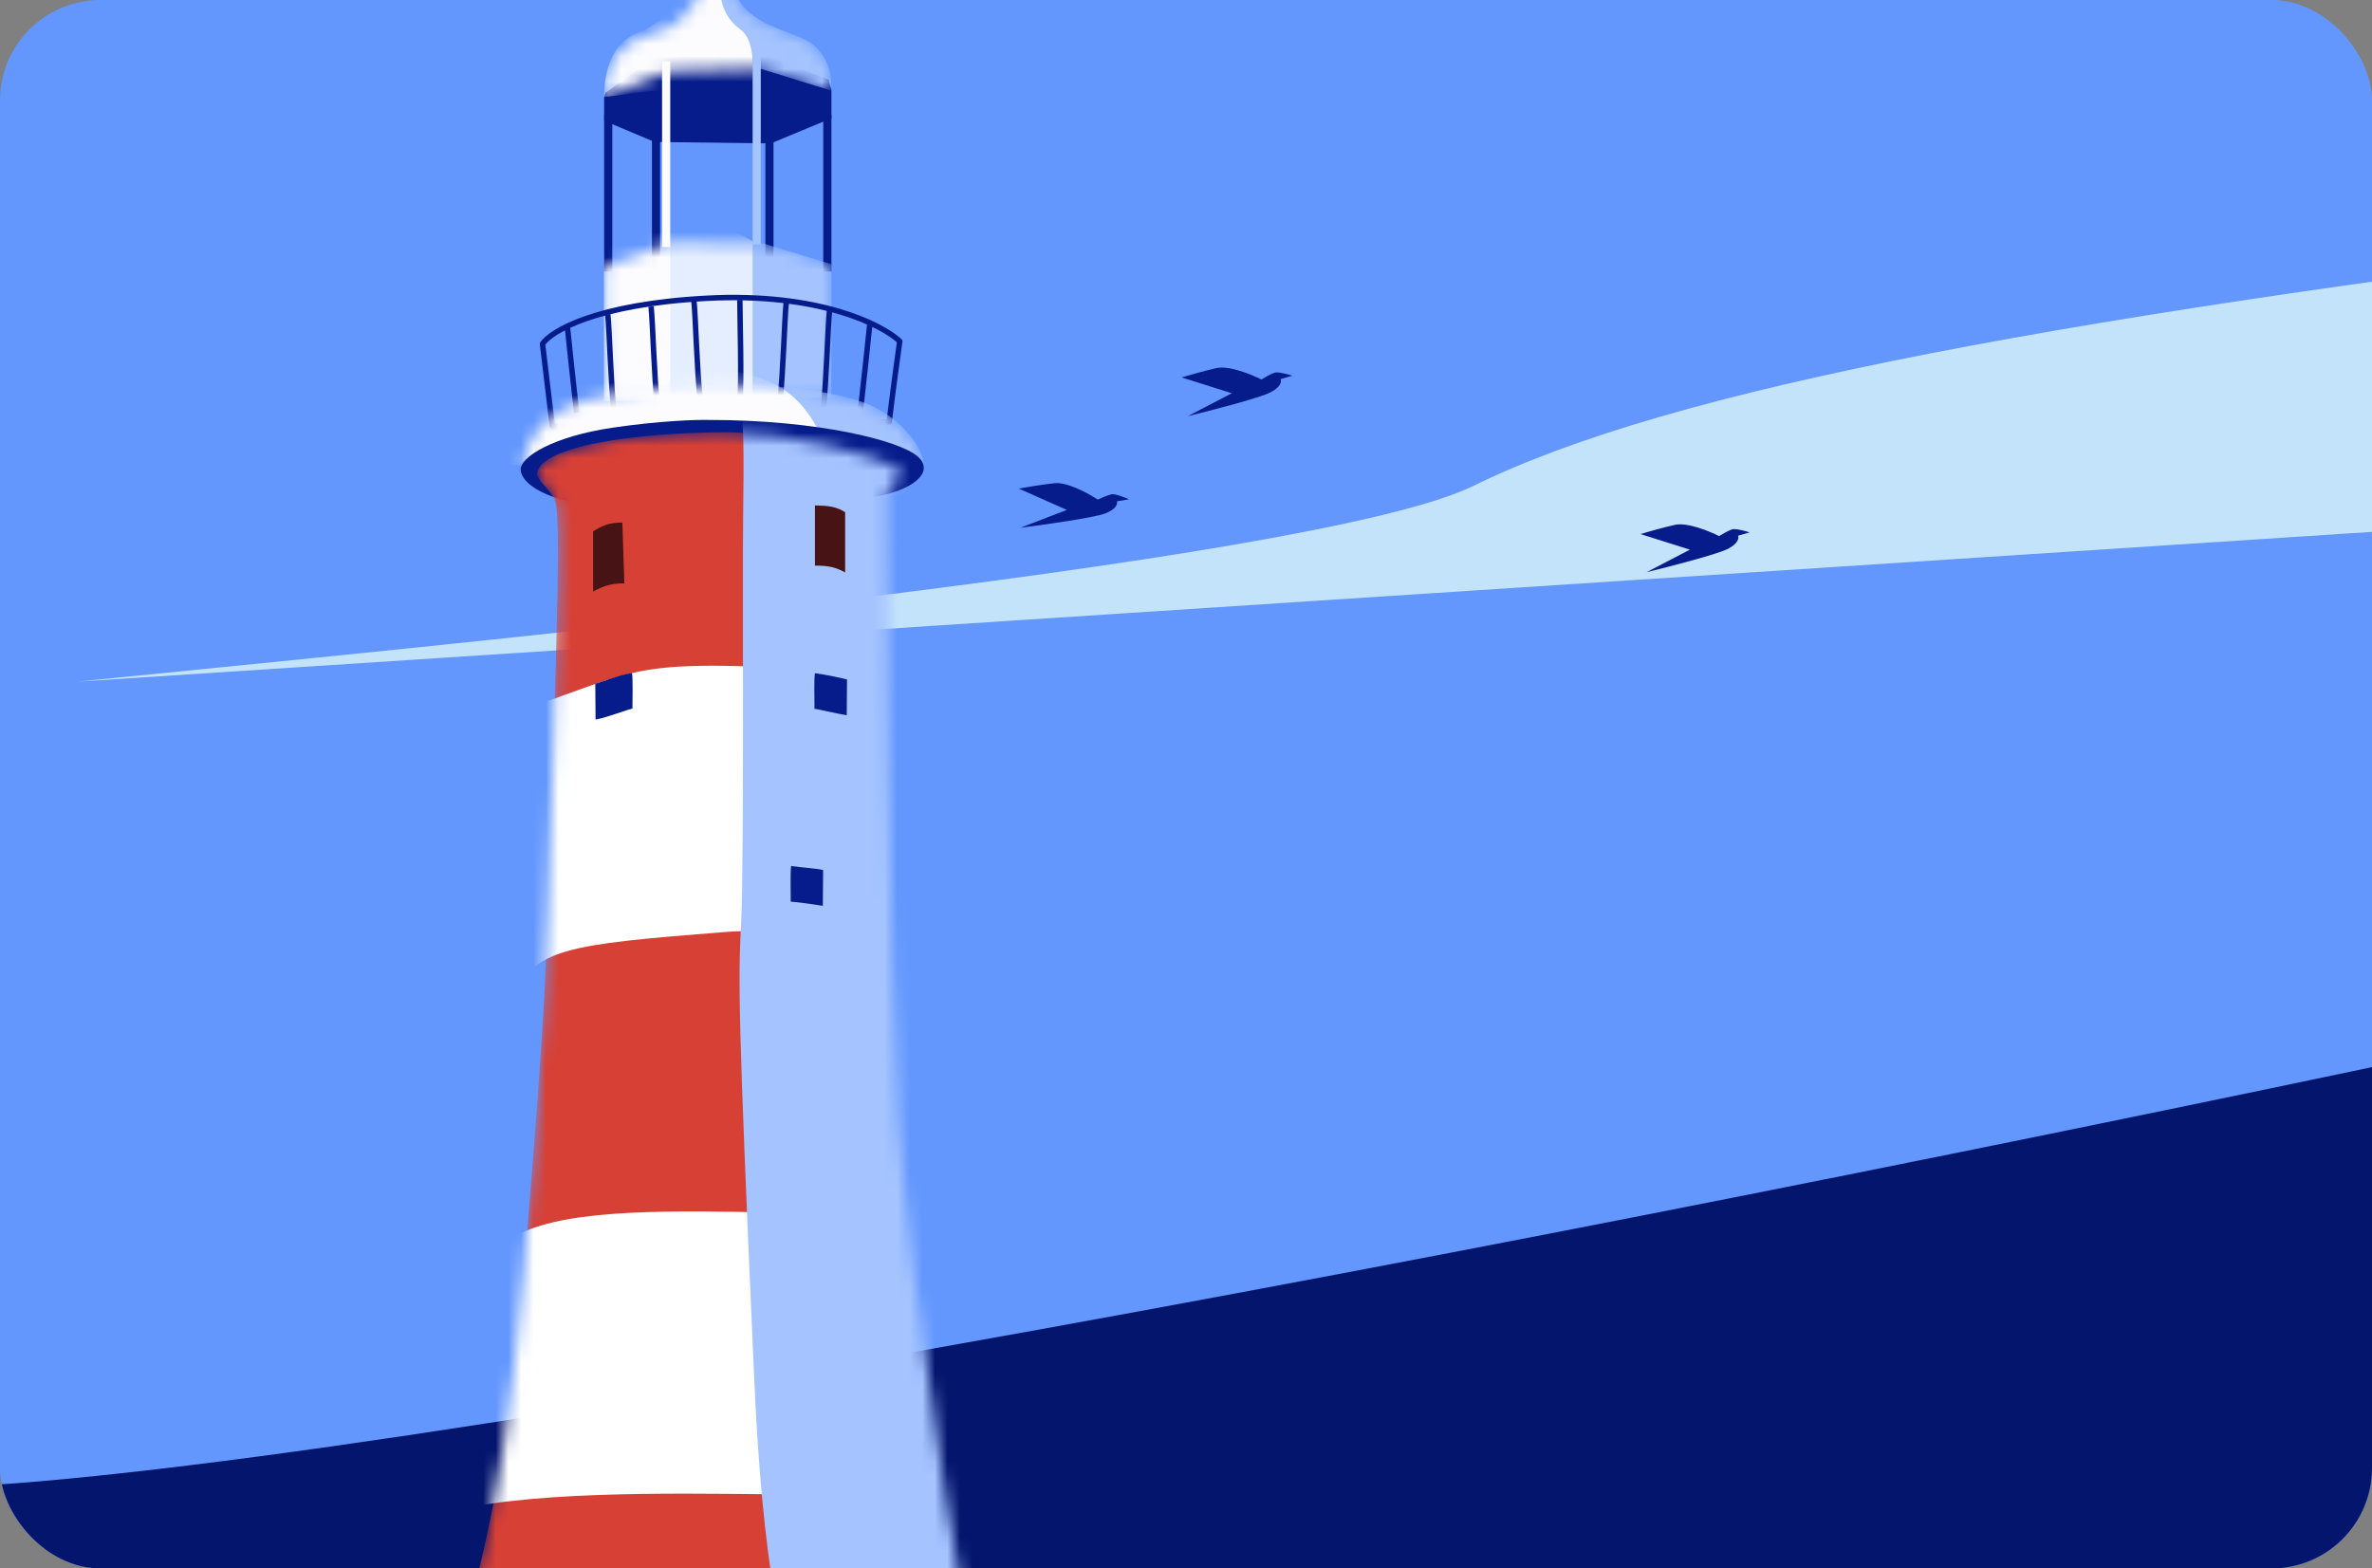 <svg width="189" height="125" viewBox="0 0 189 125" fill="none" xmlns="http://www.w3.org/2000/svg">
<rect x="0" y="0" width="189" height="125" fill="#808080" stroke="none"/>
<g clip-path="url(#clip0_1877_2851)">
<rect width="189" height="125" rx="8" fill="#6397FD"/>
<path d="M-11.031 118.417C10.387 120.803 125.211 98.74 203.149 82.044V158.964C148.613 163.536 37.873 172.321 31.21 170.89C22.881 169.101 -32.449 116.032 -11.031 118.417Z" fill="#04156D"/>
<path d="M117.405 38.722C133.246 30.943 164.263 25.111 221.183 18.32L227.694 39.862L6.201 54.323C31.994 51.709 104.732 44.946 117.405 38.722Z" fill="#C3E3FA"/>
<rect x="65.597" y="9.148" width="0.65" height="12.487" fill="#061C8B"/>
<rect x="48.139" y="9.148" width="0.65" height="12.487" fill="#061C8B"/>
<rect x="51.947" y="9.93" width="0.65" height="12.487" fill="#061C8B"/>
<rect x="60.983" y="10.383" width="0.65" height="12.487" fill="#061C8B"/>
<path d="M61.426 11.428L66.247 9.424V7.227C66.247 6.948 66.033 6.667 66.033 6.345L60.966 4.441L52.792 4.137L48.247 7.395L48.139 7.745V9.624L52.154 11.315L61.426 11.428Z" fill="#061C8B"/>
<mask id="mask0_1877_2851" style="mask-type:alpha" maskUnits="userSpaceOnUse" x="48" y="19" width="19" height="13">
<path d="M48.139 21.21V31.981L66.247 31.669V21.053L60.861 19.414L53.446 19.336L48.139 21.21Z" fill="#FCFCFE"/>
</mask>
<g mask="url(#mask0_1877_2851)">
<path d="M48.139 21.21V31.981L66.247 31.669V21.053L60.861 19.414L53.446 19.336L48.139 21.21Z" fill="#A4C3FF"/>
<path d="M48.139 19.397V31.981L59.969 31.616V19.215L56.451 17.299L51.606 17.208L48.139 19.397Z" fill="#E5EEFF"/>
<path d="M48.139 19.397V31.981L53.405 31.616V19.215L51.839 17.299L49.682 17.208L48.139 19.397Z" fill="#FCFCFE"/>
</g>
<path d="M71.692 27.196C71.534 28.32 71.144 31.181 70.848 33.627L44.016 33.996L43.226 27.407C43.911 26.387 47.496 24.233 56.352 23.769C65.208 23.305 70.269 25.86 71.692 27.196Z" stroke="#061C8B" stroke-width="0.434" stroke-linejoin="round"/>
<path d="M68.575 32.6C68.832 30.379 69.18 27.047 69.323 25.659" stroke="#061C8B" stroke-width="0.434" stroke-linejoin="round"/>
<path d="M45.949 32.91C45.692 30.688 45.343 27.357 45.201 25.968" stroke="#061C8B" stroke-width="0.434" stroke-linejoin="round"/>
<path d="M65.597 32.6C65.853 30.379 65.953 26.125 66.096 24.737" stroke="#061C8B" stroke-width="0.434" stroke-linejoin="round"/>
<path d="M48.927 32.91C48.671 30.688 48.571 26.435 48.428 25.047" stroke="#061C8B" stroke-width="0.434" stroke-linejoin="round"/>
<path d="M62.147 31.981C62.404 29.76 62.504 25.506 62.646 24.118" stroke="#061C8B" stroke-width="0.434" stroke-linejoin="round"/>
<path d="M52.377 32.291C52.12 30.069 52.02 25.816 51.878 24.428" stroke="#061C8B" stroke-width="0.434" stroke-linejoin="round"/>
<path d="M55.787 31.767C55.53 29.546 55.43 25.293 55.288 23.905" stroke="#061C8B" stroke-width="0.434" stroke-linejoin="round"/>
<path d="M58.953 32.194C59.104 29.953 58.953 25.574 58.953 23.905" stroke="#061C8B" stroke-width="0.434" stroke-linejoin="round"/>
<mask id="mask1_1877_2851" style="mask-type:alpha" maskUnits="userSpaceOnUse" x="41" y="30" width="33" height="8">
<path d="M48.941 31.37C45.462 31.961 42.245 33.274 41.589 37.278L69.332 37.564C70.585 37.711 73.18 37.877 73.531 37.369C73.971 36.734 72.555 33.438 68.701 32.026C62.268 29.926 52.421 30.779 48.941 31.37Z" fill="#FCFCFE"/>
</mask>
<g mask="url(#mask1_1877_2851)">
<path d="M48.941 31.37C45.462 31.961 42.245 33.274 41.589 37.278L69.332 37.564C70.585 37.711 73.18 37.877 73.531 37.369C73.971 36.734 72.555 33.438 68.701 32.026C62.268 29.926 52.421 30.779 48.941 31.37Z" fill="#A4C3FF"/>
<path d="M44.911 29.812C41.948 30.534 39.208 32.138 38.649 37.03L62.279 37.379C63.346 37.558 65.557 37.761 65.856 37.14C66.231 36.365 65.024 32.338 61.742 30.614C56.262 28.048 47.875 29.09 44.911 29.812Z" fill="#FCFCFE"/>
</g>
<path d="M73.13 36.385C71.711 35.124 65.248 33.469 56.499 33.469C55.515 33.443 52.602 33.529 48.82 34.085C44.092 34.779 41.404 36.427 41.49 37.468C41.577 38.508 43.268 39.679 46.521 40.2C49.774 40.72 66.351 40.09 69.504 39.617C72.657 39.144 74.548 37.646 73.13 36.385Z" fill="#061C8B"/>
<mask id="mask2_1877_2851" style="mask-type:alpha" maskUnits="userSpaceOnUse" x="33" y="34" width="49" height="113">
<path d="M41.773 100.988C39.852 124.175 36.422 129.8 33.541 142.834C37.888 144.849 51.89 146.19 58.301 146.104C64.711 146.017 72.594 145.671 81.17 144.285C77.359 137.441 72.404 100.909 71.614 89.527C70.823 78.146 70.6 40.731 70.641 39.58C70.682 38.428 72.738 38.058 71.257 37.195C69.777 36.331 63.108 34.453 57.831 34.453C52.554 34.453 47.968 35.053 45.683 35.764C43.398 36.474 42.956 37.108 42.803 37.665C42.649 38.222 44.051 39.124 44.262 40.046C44.473 40.968 44.482 43.359 44.425 46.914C44.369 50.469 43.861 69.426 43.635 73.263C43.41 77.1 43.694 77.801 41.773 100.988Z" fill="#FCFCFE"/>
</mask>
<g mask="url(#mask2_1877_2851)">
<path d="M41.773 100.988C39.852 124.175 36.422 129.8 33.541 142.834C37.888 144.849 51.89 146.19 58.301 146.104C64.711 146.017 72.594 145.671 81.17 144.285C77.359 137.441 72.404 100.909 71.614 89.527C70.823 78.146 70.6 40.731 70.641 39.58C70.682 38.428 72.738 38.058 71.257 37.195C69.777 36.331 63.108 34.453 57.831 34.453C52.554 34.453 47.968 35.053 45.683 35.764C43.398 36.474 42.956 37.108 42.803 37.665C42.649 38.222 44.051 39.124 44.262 40.046C44.473 40.968 44.482 43.359 44.425 46.914C44.369 50.469 43.861 69.426 43.635 73.263C43.41 77.1 43.694 77.801 41.773 100.988Z" fill="#D74035"/>
<path d="M63.015 119.098C57.49 119.098 45.198 118.684 37.74 120.065C37.556 113.988 37.767 101.309 40.088 99.21C42.988 96.585 50.722 96.447 59.009 96.585C65.639 96.696 74.018 98.289 77.379 99.071L81.798 120.755C77.379 120.203 67.434 119.098 63.015 119.098Z" fill="white"/>
<path d="M60.18 53.133C49.95 52.718 49.535 53.963 41.517 56.589L36.954 63.64C38.06 70.46 40.438 83.244 41.102 79.815C41.927 75.553 45.622 75.256 57.49 74.301L57.692 74.285C67.314 73.511 75.618 78.386 78.567 80.921L80.503 58.801C77.138 57.05 68.364 53.465 60.18 53.133Z" fill="white"/>
<g style="mix-blend-mode:multiply">
<path d="M60.094 109.818C61.37 138.404 65.898 144.907 82.255 163.11C86.791 165.591 97.727 161.634 104.416 161.527C111.106 161.421 105.493 160.068 114.442 158.361C110.464 149.937 88.41 107.469 87.585 93.458C86.76 79.447 86.527 33.388 86.57 31.971C86.613 30.553 88.758 30.098 87.213 29.035C85.669 27.971 78.709 25.659 73.203 25.659C67.697 25.659 62.911 26.398 60.527 27.273C58.142 28.147 57.682 28.927 57.521 29.613C57.361 30.299 58.824 31.41 59.044 32.544C59.265 33.679 59.273 36.623 59.214 40.999C59.155 45.375 59.293 68.747 59.057 73.47C58.822 78.193 58.775 80.27 60.094 109.818Z" fill="#A4C3FF"/>
</g>
</g>
<mask id="mask3_1877_2851" style="mask-type:alpha" maskUnits="userSpaceOnUse" x="48" y="-2" width="19" height="10">
<path d="M53.295 5.663L48.139 7.737C48.15 4.58 49.984 3.068 52.485 2.475C54.985 1.882 55.857 -0.924 56.046 -1.359C56.236 -1.794 58.13 -1.913 58.203 -1.401C59.383 2.487 63.421 2.228 64.974 3.719C66.217 4.911 66.278 6.344 66.247 7.229L60.563 5.469L53.295 5.663Z" fill="#FCFCFE"/>
</mask>
<g mask="url(#mask3_1877_2851)">
<path d="M53.295 5.663L48.139 7.737C48.15 4.58 49.984 3.068 52.485 2.475C54.985 1.882 55.857 -0.924 56.046 -1.359C56.236 -1.794 58.13 -1.913 58.203 -1.401C59.383 2.487 63.421 2.228 64.974 3.719C66.217 4.911 66.278 6.344 66.247 7.229L60.563 5.469L53.295 5.663Z" fill="#A4C3FF"/>
<path d="M51.798 7.259L48.139 7.737C48.146 4.58 49.41 3.068 51.133 2.475C52.856 1.882 55.219 -1.255 55.349 -1.69C55.48 -2.125 56.743 -2.31 57.284 -1.842C57.322 0.89 58.128 1.665 59.106 2.446C60.253 3.362 59.962 6.077 59.94 6.961L56.806 7.065L51.798 7.259Z" fill="#FCFCFE"/>
</g>
<rect x="59.969" y="4.021" width="0.65" height="15.464" fill="#A4C3FF"/>
<rect x="52.754" y="4.874" width="0.65" height="14.816" fill="#FCFCFE"/>
<path d="M64.935 40.28C66.066 40.308 66.641 40.379 67.342 40.823V45.621C66.526 45.176 65.985 45.082 64.935 45.078V40.28Z" fill="#471315"/>
<path d="M49.59 41.639C48.459 41.666 47.96 41.905 47.26 42.349V47.147C48.075 46.702 48.697 46.495 49.748 46.49L49.59 41.639Z" fill="#471315"/>
<path d="M67.49 54.152C67.032 54.038 65.879 53.778 64.93 53.653C64.857 54.225 64.899 55.619 64.899 56.493C65.099 56.493 66.604 56.862 67.467 57.007L67.49 54.152Z" fill="#061C8B"/>
<path d="M47.432 54.494C47.889 54.379 49.413 53.762 50.362 53.637C50.435 54.209 50.394 55.603 50.394 56.477C50.194 56.477 48.318 57.203 47.454 57.349L47.432 54.494Z" fill="#061C8B"/>
<path d="M65.585 69.338C65.127 69.224 63.986 69.146 63.037 69.021C62.964 69.593 63.006 70.987 63.006 71.861C63.206 71.861 64.699 72.048 65.563 72.193L65.585 69.338Z" fill="#061C8B"/>
<path d="M84.009 38.511C85.031 38.397 86.742 39.333 87.469 39.816C87.726 39.696 88.307 39.443 88.577 39.391C88.848 39.34 89.613 39.638 89.962 39.794L88.996 39.955C89.061 40.136 88.964 40.583 88.055 40.924C87.147 41.265 83.181 41.823 81.312 42.06L85.003 40.64L81.17 38.937C81.691 38.842 82.987 38.624 84.009 38.511Z" fill="#061C8B"/>
<path d="M96.922 29.337C97.925 29.11 99.73 29.847 100.507 30.245C100.748 30.097 101.297 29.78 101.56 29.698C101.823 29.617 102.617 29.827 102.981 29.943L102.039 30.211C102.124 30.384 102.078 30.84 101.214 31.28C100.349 31.721 96.472 32.722 94.641 33.167L98.149 31.341L94.149 30.08C94.655 29.927 95.919 29.565 96.922 29.337Z" fill="#061C8B"/>
<path d="M133.442 41.832C134.43 41.607 136.208 42.334 136.974 42.725C137.212 42.58 137.753 42.268 138.012 42.187C138.271 42.107 139.053 42.314 139.412 42.428L138.484 42.693C138.568 42.863 138.522 43.312 137.671 43.746C136.819 44.18 132.999 45.166 131.195 45.605L134.651 43.806L130.71 42.563C131.209 42.413 132.454 42.056 133.442 41.832Z" fill="#061C8B"/>
</g>
<defs>
<clipPath id="clip0_1877_2851">
<rect width="189" height="125" rx="8" fill="white"/>
</clipPath>
</defs>
</svg>
